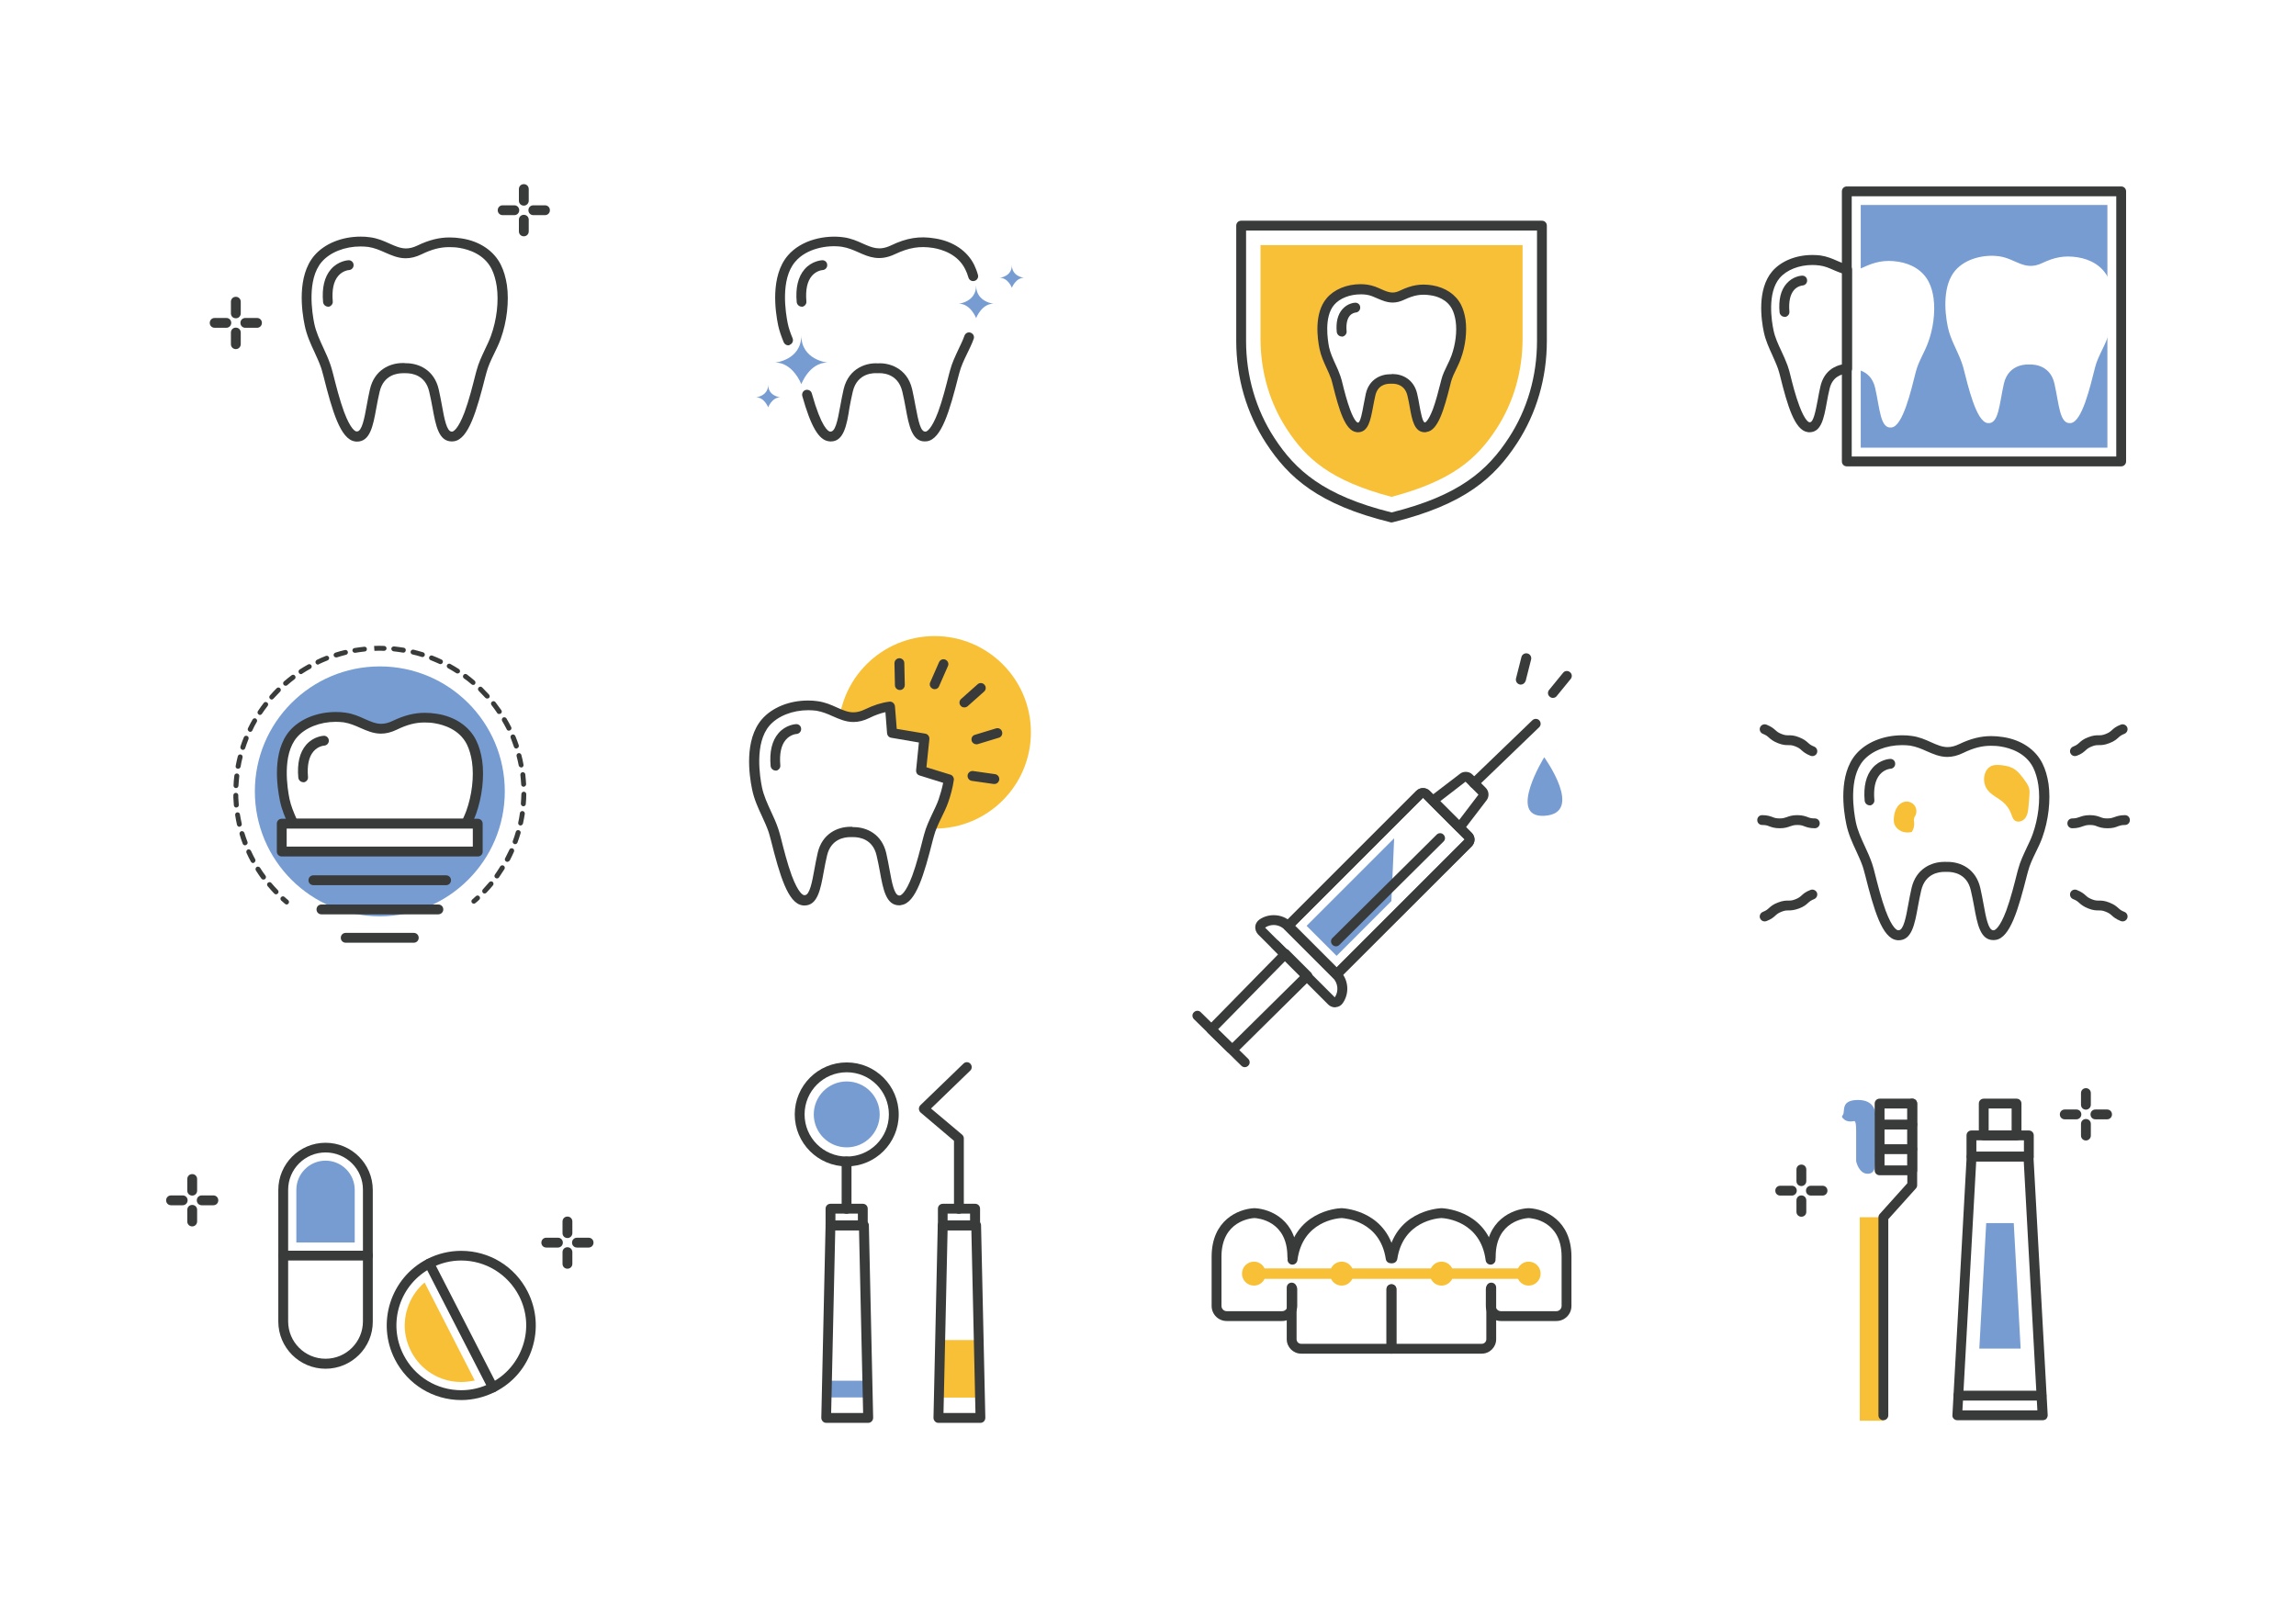 <?xml version="1.0" encoding="utf-8"?>
<!-- Generator: Adobe Illustrator 18.0.0, SVG Export Plug-In . SVG Version: 6.00 Build 0)  -->
<!DOCTYPE svg PUBLIC "-//W3C//DTD SVG 1.1//EN" "http://www.w3.org/Graphics/SVG/1.1/DTD/svg11.dtd">
<svg version="1.1" id="Layer_1" xmlns:x="http://ns.adobe.com/Extensibility/1.0/" xmlns:i="http://ns.adobe.com/AdobeIllustrator/10.0/" xmlns:graph="http://ns.adobe.com/Graphs/1.0/"
	 xmlns="http://www.w3.org/2000/svg" xmlns:xlink="http://www.w3.org/1999/xlink" xmlns:a="http://ns.adobe.com/AdobeSVGViewerExtensions/3.0/"
	 x="0px" y="0px" viewBox="0 0 1400 980" enable-background="new 0 0 1400 980" xml:space="preserve">
<g>
	<rect fill="#FFFFFF" width="1400" height="980"/>
	<g>
		<g>
			<path fill="#393A3A" d="M275.5,269.2C275.5,269.2,275.5,269.2,275.5,269.2c-8,0-9.8-9.6-11.8-20.7c-0.6-3.2-1.2-6.4-2-9.7
				c-2.3-10.1-10.6-11.2-14.1-11.2c-0.4,0-0.7,0-0.7,0c-0.2,0-0.4,0-0.6,0c0,0-0.3,0-0.7,0c-3.5,0-11.7,1.1-14.1,11.2
				c-0.8,3.3-1.4,6.6-2,9.8c-2,11.1-3.8,20.7-11.8,20.7c-0.4,0-0.8,0-1.2-0.1c-8.9-1.2-13.9-18.6-19.2-39.6l-0.6-2.2
				c-0.2-1-0.6-2-0.9-3.1c-1.1-3.2-2.6-6.4-4-9.5c-2.4-5.1-4.8-10.4-6-16.3c-1.8-8.6-4.9-30.1,5.9-42.7c6.2-7.2,16.7-11.5,28.2-11.5
				c2,0,3.9,0.1,5.8,0.4c4.6,0.6,8.4,2.3,11.7,3.8c3.6,1.6,6.7,3,10.2,3c2.2,0,4.5-0.6,7-1.8c7.1-3.4,13.2-4.9,19.6-4.9
				c2.3,0,4.7,0.2,7.3,0.6c11,1.7,19.7,7.6,23.9,16.1c1.8,3.6,3,7.8,3.7,12.4c1.4,10,0,22.3-3.8,32.8c-1.1,3.1-2.6,6.1-4,9
				c-1.9,3.9-3.7,7.7-4.7,11.6l-0.6,2.2c-5.3,20.9-10.3,38.4-19.2,39.6C276.3,269.1,275.9,269.2,275.5,269.2z M247.6,221.5
				c7.9,0,17.2,4.2,19.9,15.9c0.8,3.5,1.4,6.8,2,10c1.4,7.8,2.9,15.8,5.9,15.8c0.1,0,0.3,0,0.4,0c0.5-0.1,3.4-1,7.5-11.9
				c2.7-7.3,4.9-16.1,6.7-23.2l0.6-2.2c1.2-4.6,3.2-8.7,5.1-12.8c1.4-2.9,2.7-5.6,3.7-8.4c3.5-9.7,4.8-20.9,3.5-30
				c-0.6-4-1.6-7.5-3.1-10.6c-4.6-9.2-14.2-12-19.5-12.9c-2.2-0.4-4.3-0.5-6.3-0.5c-5.6,0-10.6,1.3-17,4.4c-3.3,1.6-6.5,2.4-9.6,2.4
				c0,0,0,0,0,0c-4.7,0-8.7-1.8-12.6-3.5c-3.1-1.4-6.4-2.8-10.1-3.4c-1.6-0.2-3.3-0.3-4.9-0.3c-9.6,0-18.6,3.6-23.6,9.4
				c-9.3,10.8-5.8,31.5-4.6,37.5c1.1,5.3,3.3,10,5.6,15c1.5,3.2,3,6.5,4.2,10c0.4,1.2,0.8,2.4,1.1,3.6l0.6,2.2
				c1.8,7.1,4,15.9,6.7,23.2c4.1,10.9,6.9,11.8,7.5,11.9c0.1,0,0.3,0,0.4,0c3,0,4.5-8,5.9-15.8c0.6-3.2,1.2-6.6,2-10
				c2.7-11.7,12.1-15.9,19.9-15.9c0.4,0,0.8,0,1,0C246.9,221.5,247.2,221.5,247.6,221.5z"/>
			<path fill="#393A3A" d="M200,187c-1.5,0-2.8-1.2-3-2.7c-0.8-8.7,0.8-15.5,4.8-20.1c4.5-5.2,10.5-5.5,10.7-5.5
				c1.6-0.1,3.1,1.2,3.1,2.9c0.1,1.6-1.2,3-2.8,3.1c-0.2,0-3.8,0.3-6.6,3.6c-2.8,3.3-3.9,8.5-3.3,15.5c0.2,1.6-1.1,3.1-2.7,3.3
				C200.2,187,200.1,187,200,187z"/>
			<g>
				<path fill="#393A3A" d="M332.3,131.2h-7.1c-1.7,0-3-1.3-3-3s1.3-3,3-3h7.1c1.7,0,3,1.3,3,3S334,131.2,332.3,131.2z"/>
				<path fill="#393A3A" d="M313.6,131.2h-7.1c-1.7,0-3-1.3-3-3s1.3-3,3-3h7.1c1.7,0,3,1.3,3,3S315.3,131.2,313.6,131.2z"/>
				<path fill="#393A3A" d="M319.4,144.1c-1.7,0-3-1.3-3-3V134c0-1.7,1.3-3,3-3s3,1.3,3,3v7.1C322.4,142.8,321.1,144.1,319.4,144.1z
					"/>
				<path fill="#393A3A" d="M319.4,125.4c-1.7,0-3-1.3-3-3v-7.1c0-1.7,1.3-3,3-3s3,1.3,3,3v7.1C322.4,124,321.1,125.4,319.4,125.4z"
					/>
			</g>
			<g>
				<path fill="#393A3A" d="M156.7,199.9h-7.1c-1.7,0-3-1.3-3-3s1.3-3,3-3h7.1c1.7,0,3,1.3,3,3S158.4,199.9,156.7,199.9z"/>
				<path fill="#393A3A" d="M138,199.9h-7.1c-1.7,0-3-1.3-3-3s1.3-3,3-3h7.1c1.7,0,3,1.3,3,3S139.6,199.9,138,199.9z"/>
				<path fill="#393A3A" d="M143.8,212.9c-1.7,0-3-1.3-3-3v-7.1c0-1.7,1.3-3,3-3s3,1.3,3,3v7.1C146.8,211.5,145.5,212.9,143.8,212.9
					z"/>
				<path fill="#393A3A" d="M143.8,194.1c-1.7,0-3-1.3-3-3V184c0-1.7,1.3-3,3-3s3,1.3,3,3v7.1C146.8,192.8,145.5,194.1,143.8,194.1z
					"/>
			</g>
		</g>
		<g>
			<path fill="#393A3A" d="M506.7,269.2c-0.4,0-0.9,0-1.4-0.1c-6.1-0.8-10.9-9.1-16.1-27.6c-0.4-1.6,0.5-3.3,2.1-3.7
				c1.6-0.4,3.3,0.5,3.7,2.1c5.9,21,10,23.1,11.1,23.3c3.1,0.4,4.5-5.7,6.3-15.8c0.6-3.2,1.2-6.6,2-10c3.2-13.6,14.9-16.3,20.9-15.8
				c6-0.5,17.8,2.3,20.9,15.8c0.8,3.5,1.4,6.8,2,10c1.9,10.1,3.2,16.2,6.3,15.8c0.5-0.1,3.4-1,7.5-11.9c2.7-7.3,4.9-16.1,6.7-23.2
				l0.6-2.2c1.2-4.6,3.2-8.7,5.1-12.8c1.4-2.9,2.7-5.6,3.7-8.4c0.6-1.6,2.3-2.4,3.8-1.8c1.6,0.6,2.4,2.3,1.8,3.8
				c-1.1,3.1-2.6,6.1-4,9c-1.9,3.9-3.7,7.7-4.7,11.6l-0.6,2.2c-5.3,20.9-10.3,38.4-19.2,39.6c-9,1.2-11-9.4-13-20.6
				c-0.6-3.2-1.2-6.4-2-9.7c-2.8-11.9-13.6-11.3-14.8-11.2c-0.2,0-0.4,0-0.6,0c-1.2-0.1-12-0.7-14.8,11.2c-0.8,3.3-1.4,6.6-2,9.7
				C516.4,259.1,514.5,269.2,506.7,269.2z"/>
			<path fill="#393A3A" d="M480.7,210.6c-1.2,0-2.3-0.7-2.8-1.8c-1.6-3.9-2.7-7.1-3.4-10.3c-1.8-8.6-4.9-30.1,5.9-42.7
				c8.4-9.8,23.1-12.6,33.9-11.1c4.6,0.6,8.4,2.3,11.7,3.8c5.9,2.6,10.2,4.5,17.2,1.2c9.6-4.6,17.4-5.9,26.9-4.3
				c11,1.7,19.7,7.6,23.9,16.1c0.9,1.9,1.7,3.9,2.3,6.1c0.5,1.6-0.5,3.3-2.1,3.7c-1.6,0.5-3.3-0.5-3.7-2.1c-0.5-1.8-1.2-3.5-2-5.1
				c-4.6-9.2-14.2-12-19.5-12.9c-8.3-1.3-14.8-0.2-23.3,3.8c-9.5,4.5-15.9,1.7-22.2-1.1c-3.1-1.4-6.4-2.8-10.1-3.4
				c-8.9-1.3-21.7,1-28.5,9.1c-9.3,10.8-5.8,31.5-4.6,37.5c0.6,2.8,1.5,5.7,3,9.2c0.6,1.5-0.1,3.3-1.6,3.9
				C481.4,210.5,481,210.6,480.7,210.6z"/>
			<path fill="#393A3A" d="M488.8,187c-1.5,0-2.8-1.2-3-2.7c-0.8-8.7,0.8-15.5,4.8-20.1c4.5-5.2,10.5-5.5,10.7-5.5
				c1.7-0.1,3.1,1.2,3.1,2.9c0.1,1.6-1.2,3-2.8,3.1c-0.2,0-3.8,0.3-6.6,3.6c-2.8,3.3-3.9,8.5-3.3,15.5c0.2,1.6-1.1,3.1-2.7,3.3
				C489,187,488.9,187,488.8,187z"/>
			<g>
				<g>
					<path fill="#769CD1" d="M488.6,204.5c0,15.1-15.9,16.6-15.9,16.6c10.9,0,15.9,13.2,15.9,13.2s4.9-13.2,15.9-13.2
						C504.5,221.1,488.6,219.5,488.6,204.5z"/>
				</g>
			</g>
			<g>
				<g>
					<path fill="#769CD1" d="M468.4,234.6c0,7-7.4,7.7-7.4,7.7c5.1,0,7.4,6.1,7.4,6.1s2.3-6.1,7.4-6.1
						C475.7,242.3,468.4,241.6,468.4,234.6z"/>
				</g>
			</g>
			<g>
				<g>
					<path fill="#769CD1" d="M617,161.7c0,7-7.4,7.7-7.4,7.7c5.1,0,7.4,6.1,7.4,6.1s2.3-6.1,7.4-6.1
						C624.4,169.4,617,168.7,617,161.7z"/>
				</g>
			</g>
			<g>
				<g>
					<path fill="#769CD1" d="M595.2,174.1c0,10.1-10.6,11.1-10.6,11.1c7.3,0,10.6,8.8,10.6,8.8s3.3-8.8,10.6-8.8
						C605.9,185.2,595.2,184.2,595.2,174.1z"/>
				</g>
			</g>
		</g>
		<g>
			<circle fill="#769CD1" cx="231.6" cy="482.6" r="76.2"/>
			<g>
				<g>
					<path fill="#FFFFFF" d="M178.9,502.3h105.4c1.1-2.2,2.1-4.4,2.9-6.7c3.3-9,5.2-20.9,3.7-31.4c-0.6-4.1-1.7-8-3.4-11.5
						c-4.2-8.4-12.6-13-21.7-14.5c-9.5-1.5-16.7,0.1-25.1,4.1c-12.7,6.1-18.9-3.1-30.6-4.7c-10.7-1.5-24,1.6-31.2,10.1
						c-8.6,10.1-7.8,27.9-5.2,40.1C174.7,493,176.7,497.6,178.9,502.3z"/>
					<path fill="#393A3A" d="M284.3,505.3H178.9c-1.2,0-2.2-0.7-2.7-1.7c-2.3-4.9-4.4-9.8-5.5-15.2c-1.8-8.6-4.9-30.1,5.9-42.7
						c6.2-7.2,16.7-11.5,28.2-11.5c2,0,3.9,0.1,5.8,0.4c4.6,0.6,8.4,2.3,11.7,3.8c3.6,1.6,6.7,3,10.2,3c2.2,0,4.5-0.6,7-1.8
						c7.1-3.4,13.2-4.9,19.6-4.9c2.3,0,4.7,0.2,7.3,0.6c11,1.7,19.7,7.6,23.9,16.1c1.8,3.6,3,7.8,3.7,12.4c1.4,10,0,22.3-3.8,32.8
						c-0.9,2.5-2,4.9-3,7C286.5,504.7,285.4,505.3,284.3,505.3z M180.8,499.3h101.5c0.7-1.5,1.4-3.1,2-4.7c3.5-9.7,4.8-20.9,3.5-30
						c-0.6-4-1.6-7.5-3.1-10.6c-4.6-9.2-14.2-12-19.5-12.9c-2.2-0.4-4.3-0.5-6.3-0.5c-5.6,0-10.6,1.3-17,4.4
						c-3.3,1.6-6.5,2.4-9.6,2.4c-4.7,0-8.7-1.8-12.6-3.5c-3.1-1.4-6.4-2.8-10.1-3.4c-1.6-0.2-3.3-0.3-4.9-0.3
						c-9.6,0-18.6,3.6-23.6,9.4c-9.3,10.8-5.8,31.5-4.6,37.5C177.4,491.4,179,495.2,180.8,499.3z"/>
				</g>
				<path fill="#393A3A" d="M184.9,477c-1.5,0-2.8-1.2-3-2.7c-0.8-8.7,0.8-15.5,4.8-20.1c4.5-5.2,10.5-5.5,10.7-5.5
					c1.6-0.1,3.1,1.2,3.1,2.9c0.1,1.6-1.2,3-2.8,3.1c-0.2,0-3.8,0.3-6.6,3.6c-2.8,3.3-3.9,8.5-3.3,15.5c0.2,1.7-1.1,3.1-2.7,3.3
					C185.1,477,185,477,184.9,477z"/>
				<g>
					<rect x="171.8" y="502.3" fill="#FFFFFF" width="119.5" height="17"/>
					<path fill="#393A3A" d="M291.4,522.3H171.8c-1.7,0-3-1.3-3-3v-17c0-1.7,1.3-3,3-3h119.5c1.7,0,3,1.3,3,3v17
						C294.4,521,293,522.3,291.4,522.3z M174.8,516.3h113.5v-11H174.8V516.3z"/>
				</g>
				<path fill="#393A3A" d="M272,539.8h-80.9c-1.7,0-3-1.3-3-3s1.3-3,3-3H272c1.7,0,3,1.3,3,3S273.7,539.8,272,539.8z"/>
				<path fill="#393A3A" d="M267.2,557.6H196c-1.7,0-3-1.3-3-3s1.3-3,3-3h71.3c1.7,0,3,1.3,3,3S268.9,557.6,267.2,557.6z"/>
				<path fill="#393A3A" d="M252.3,574.9h-41.5c-1.7,0-3-1.3-3-3s1.3-3,3-3h41.5c1.7,0,3,1.3,3,3S254,574.9,252.3,574.9z"/>
			</g>
			<g>
				<path fill="#393A3A" d="M174.8,551.6c-0.3,0-0.7-0.1-1-0.4c-0.8-0.7-1.5-1.3-2.3-2c-0.6-0.6-0.7-1.5-0.1-2.1
					c0.6-0.6,1.5-0.7,2.1-0.1c0.7,0.7,1.5,1.3,2.2,1.9c0.6,0.5,0.7,1.5,0.2,2.1C175.6,551.4,175.2,551.6,174.8,551.6z"/>
				<path fill="#393A3A" d="M168.3,545.4c-0.4,0-0.8-0.2-1.1-0.5c-1.4-1.4-2.7-3-4-4.5c-0.5-0.6-0.5-1.6,0.2-2.1
					c0.6-0.5,1.6-0.5,2.1,0.2c1.2,1.5,2.6,2.9,3.9,4.3c0.6,0.6,0.6,1.5,0,2.1C169,545.3,168.6,545.4,168.3,545.4z M295.5,544.9
					c-0.4,0-0.7-0.1-1-0.4c-0.6-0.6-0.6-1.5-0.1-2.1c1.3-1.4,2.6-2.9,3.9-4.4c0.5-0.6,1.5-0.7,2.1-0.2c0.6,0.5,0.7,1.5,0.2,2.1
					c-1.3,1.5-2.6,3.1-4,4.5C296.3,544.7,295.9,544.9,295.5,544.9z M160.6,536.4c-0.5,0-0.9-0.2-1.2-0.6c-1.2-1.6-2.3-3.3-3.4-5
					c-0.4-0.7-0.2-1.6,0.5-2.1c0.7-0.4,1.6-0.2,2.1,0.5c1,1.6,2.1,3.3,3.3,4.8c0.5,0.7,0.3,1.6-0.3,2.1
					C161.3,536.3,160.9,536.4,160.6,536.4z M303,535.7c-0.3,0-0.6-0.1-0.9-0.3c-0.7-0.5-0.8-1.4-0.3-2.1c1.1-1.6,2.2-3.2,3.2-4.9
					c0.4-0.7,1.4-0.9,2.1-0.5s0.9,1.4,0.5,2.1c-1.1,1.7-2.2,3.4-3.3,5C304,535.5,303.5,535.7,303,535.7z M154.3,526.3
					c-0.5,0-1-0.3-1.3-0.8c-1-1.8-1.9-3.6-2.7-5.4c-0.3-0.8,0-1.6,0.7-2s1.6,0,2,0.7c0.8,1.8,1.7,3.5,2.6,5.2c0.4,0.7,0.1,1.6-0.6,2
					C154.8,526.3,154.5,526.3,154.3,526.3z M309.3,525.6c-0.2,0-0.5-0.1-0.7-0.2c-0.7-0.4-1-1.3-0.6-2c0.9-1.7,1.8-3.5,2.6-5.2
					c0.3-0.8,1.2-1.1,2-0.8c0.8,0.3,1.1,1.2,0.8,2c-0.8,1.8-1.7,3.7-2.6,5.4C310.3,525.3,309.8,525.6,309.3,525.6z M149.4,515.5
					c-0.6,0-1.2-0.4-1.4-1c-0.7-1.9-1.4-3.8-1.9-5.7c-0.2-0.8,0.2-1.6,1-1.9c0.8-0.2,1.6,0.2,1.9,1c0.6,1.9,1.2,3.7,1.9,5.5
					c0.3,0.8-0.1,1.6-0.9,1.9C149.7,515.5,149.6,515.5,149.4,515.5z M314.1,514.8c-0.2,0-0.3,0-0.5-0.1c-0.8-0.3-1.2-1.1-0.9-1.9
					c0.7-1.8,1.3-3.7,1.8-5.5c0.2-0.8,1.1-1.3,1.9-1c0.8,0.2,1.3,1.1,1,1.9c-0.6,1.9-1.2,3.9-1.9,5.7
					C315.3,514.4,314.7,514.8,314.1,514.8z M146,504.2c-0.7,0-1.3-0.5-1.5-1.2c-0.4-1.9-0.8-3.9-1.1-5.9c-0.1-0.8,0.4-1.6,1.2-1.7
					c0.8-0.1,1.6,0.4,1.7,1.2c0.3,1.9,0.7,3.8,1.1,5.7c0.2,0.8-0.3,1.6-1.1,1.8C146.2,504.2,146.1,504.2,146,504.2z M317.4,503.4
					c-0.1,0-0.2,0-0.3,0c-0.8-0.2-1.3-1-1.1-1.8c0.4-1.9,0.8-3.8,1-5.7c0.1-0.8,0.9-1.4,1.7-1.3c0.8,0.1,1.4,0.9,1.3,1.7
					c-0.3,2-0.7,4-1.1,5.9C318.7,502.9,318.1,503.4,317.4,503.4z M144.1,492.5c-0.8,0-1.4-0.6-1.5-1.4c-0.1-1.5-0.2-3-0.3-4.6
					c0-0.5,0-1,0-1.5c0-0.8,0.6-1.5,1.5-1.5c0.8,0,1.5,0.6,1.5,1.5c0,0.5,0,0.9,0,1.4c0.1,1.5,0.2,3,0.3,4.4
					c0.1,0.8-0.5,1.6-1.4,1.6C144.2,492.5,144.2,492.5,144.1,492.5z M319.1,491.7c0,0-0.1,0-0.1,0c-0.8-0.1-1.4-0.8-1.4-1.6
					c0.2-1.9,0.2-3.9,0.3-5.8c0-0.8,0.7-1.5,1.5-1.5c0,0,0,0,0,0c0.8,0,1.5,0.7,1.5,1.5c0,2-0.1,4-0.3,6
					C320.6,491.1,319.9,491.7,319.1,491.7z M143.9,480.6C143.9,480.6,143.8,480.6,143.9,480.6c-0.9,0-1.5-0.7-1.5-1.6
					c0.1-2,0.2-4,0.5-6c0.1-0.8,0.8-1.4,1.7-1.3c0.8,0.1,1.4,0.8,1.3,1.7c-0.2,1.9-0.4,3.9-0.5,5.8
					C145.3,480,144.7,480.6,143.9,480.6z M319.3,479.8c-0.8,0-1.5-0.6-1.5-1.4c-0.1-1.9-0.3-3.9-0.5-5.8c-0.1-0.8,0.5-1.6,1.3-1.7
					c0.8-0.1,1.6,0.5,1.7,1.3c0.2,2,0.4,4,0.5,6C320.8,479,320.2,479.7,319.3,479.8C319.3,479.8,319.3,479.8,319.3,479.8z
					 M145.2,468.8c-0.1,0-0.2,0-0.3,0c-0.8-0.1-1.4-0.9-1.2-1.7c0.4-2,0.8-4,1.3-5.9c0.2-0.8,1-1.3,1.8-1.1c0.8,0.2,1.3,1,1.1,1.8
					c-0.5,1.9-0.9,3.8-1.2,5.7C146.5,468.3,145.9,468.8,145.2,468.8z M317.8,468c-0.7,0-1.3-0.5-1.5-1.2c-0.4-1.9-0.8-3.8-1.3-5.7
					c-0.2-0.8,0.3-1.6,1.1-1.8c0.8-0.2,1.6,0.3,1.8,1.1c0.5,1.9,1,3.9,1.3,5.9c0.2,0.8-0.4,1.6-1.2,1.8C318,468,317.9,468,317.8,468
					z M148.1,457.3c-0.2,0-0.3,0-0.5-0.1c-0.8-0.3-1.2-1.1-1-1.9c0.6-1.9,1.3-3.8,2.1-5.7c0.3-0.8,1.2-1.1,2-0.8
					c0.8,0.3,1.1,1.2,0.8,2c-0.7,1.8-1.4,3.6-2,5.5C149.3,456.9,148.7,457.3,148.1,457.3z M314.8,456.5c-0.6,0-1.2-0.4-1.4-1
					c-0.6-1.8-1.3-3.7-2-5.5c-0.3-0.8,0-1.6,0.8-2c0.8-0.3,1.6,0,2,0.8c0.8,1.9,1.5,3.8,2.1,5.6c0.3,0.8-0.2,1.6-0.9,1.9
					C315.2,456.5,315,456.5,314.8,456.5z M152.6,446.3c-0.2,0-0.4,0-0.7-0.2c-0.7-0.4-1.1-1.3-0.7-2c0.9-1.8,1.8-3.6,2.8-5.3
					c0.4-0.7,1.3-1,2-0.6c0.7,0.4,1,1.3,0.6,2c-1,1.7-1.9,3.4-2.7,5.2C153.7,446,153.1,446.3,152.6,446.3z M310.3,445.6
					c-0.6,0-1.1-0.3-1.3-0.8c-0.9-1.7-1.8-3.5-2.8-5.1c-0.4-0.7-0.2-1.6,0.5-2.1c0.7-0.4,1.6-0.2,2.1,0.5c1,1.7,2,3.5,2.9,5.3
					c0.4,0.7,0.1,1.6-0.7,2C310.7,445.5,310.5,445.6,310.3,445.6z M158.5,436c-0.3,0-0.6-0.1-0.8-0.3c-0.7-0.5-0.9-1.4-0.4-2.1
					c1.1-1.7,2.3-3.3,3.5-4.9c0.5-0.7,1.4-0.8,2.1-0.3c0.7,0.5,0.8,1.4,0.3,2.1c-1.2,1.5-2.3,3.1-3.4,4.7
					C159.4,435.8,158.9,436,158.5,436z M304.3,435.4c-0.5,0-1-0.2-1.2-0.7c-1.1-1.6-2.2-3.2-3.4-4.7c-0.5-0.7-0.4-1.6,0.3-2.1
					c0.7-0.5,1.6-0.4,2.1,0.3c1.2,1.6,2.4,3.2,3.6,4.9c0.5,0.7,0.3,1.6-0.4,2.1C304.9,435.3,304.6,435.4,304.3,435.4z M165.7,426.6
					c-0.4,0-0.7-0.1-1-0.4c-0.6-0.5-0.7-1.5-0.1-2.1c1.3-1.5,2.7-3,4.1-4.4c0.6-0.6,1.5-0.6,2.1,0c0.6,0.6,0.6,1.5,0,2.1
					c-1.4,1.4-2.7,2.8-4,4.2C166.5,426.4,166.1,426.6,165.7,426.6z M297,426c-0.4,0-0.8-0.2-1.1-0.5c-1.3-1.4-2.7-2.9-4-4.2
					c-0.6-0.6-0.6-1.5,0-2.1c0.6-0.6,1.5-0.6,2.1,0c1.4,1.4,2.8,2.9,4.2,4.4c0.6,0.6,0.5,1.6-0.1,2.1C297.7,425.9,297.4,426,297,426
					z M174.1,418.2c-0.4,0-0.8-0.2-1.1-0.5c-0.5-0.6-0.5-1.6,0.1-2.1c1.5-1.3,3.1-2.6,4.7-3.8c0.7-0.5,1.6-0.4,2.1,0.3
					c0.5,0.7,0.4,1.6-0.3,2.1c-1.5,1.2-3.1,2.4-4.5,3.7C174.8,418.1,174.5,418.2,174.1,418.2z M288.5,417.7c-0.3,0-0.7-0.1-1-0.4
					c-1.5-1.3-3-2.5-4.6-3.6c-0.7-0.5-0.8-1.4-0.3-2.1c0.5-0.7,1.4-0.8,2.1-0.3c1.6,1.2,3.2,2.5,4.7,3.8c0.6,0.5,0.7,1.5,0.2,2.1
					C289.4,417.6,288.9,417.7,288.5,417.7z M183.6,411.1c-0.5,0-1-0.2-1.3-0.7c-0.5-0.7-0.3-1.6,0.4-2.1c1.7-1.1,3.4-2.1,5.2-3.1
					c0.7-0.4,1.6-0.1,2,0.6c0.4,0.7,0.1,1.6-0.6,2c-1.7,0.9-3.4,2-5,3C184.1,411,183.8,411.1,183.6,411.1z M279,410.7
					c-0.3,0-0.6-0.1-0.8-0.2c-1.6-1-3.3-2.1-5-3c-0.7-0.4-1-1.3-0.6-2c0.4-0.7,1.3-1,2-0.6c1.8,1,3.5,2,5.2,3.1
					c0.7,0.4,0.9,1.4,0.5,2.1C280,410.4,279.5,410.7,279,410.7z M193.9,405.3c-0.6,0-1.1-0.3-1.4-0.9c-0.4-0.7,0-1.6,0.7-2
					c1.8-0.9,3.7-1.7,5.5-2.4c0.8-0.3,1.6,0.1,1.9,0.8c0.3,0.8-0.1,1.6-0.8,1.9c-1.8,0.7-3.6,1.5-5.3,2.3
					C194.3,405.2,194.1,405.3,193.9,405.3z M268.6,405c-0.2,0-0.4,0-0.6-0.1c-1.8-0.8-3.6-1.6-5.4-2.3c-0.8-0.3-1.2-1.2-0.9-1.9
					c0.3-0.8,1.2-1.2,1.9-0.9c1.9,0.7,3.7,1.5,5.6,2.4c0.8,0.3,1.1,1.2,0.7,2C269.7,404.6,269.2,405,268.6,405z M204.9,400.9
					c-0.6,0-1.2-0.4-1.4-1c-0.3-0.8,0.2-1.6,1-1.9c1.9-0.6,3.9-1.2,5.8-1.6c0.8-0.2,1.6,0.3,1.8,1.1c0.2,0.8-0.3,1.6-1.1,1.8
					c-1.9,0.5-3.8,1-5.6,1.6C205.2,400.9,205.1,400.9,204.9,400.9z M257.5,400.7c-0.1,0-0.3,0-0.4-0.1c-1.9-0.6-3.7-1.1-5.6-1.5
					c-0.8-0.2-1.3-1-1.1-1.8c0.2-0.8,1-1.3,1.8-1.1c1.9,0.5,3.9,1,5.8,1.6c0.8,0.2,1.2,1.1,1,1.9
					C258.7,400.3,258.2,400.7,257.5,400.7z M216.4,398.1c-0.7,0-1.3-0.5-1.5-1.2c-0.1-0.8,0.4-1.6,1.2-1.7c2-0.3,4-0.6,6-0.8
					c0.8-0.1,1.6,0.5,1.6,1.3c0.1,0.8-0.5,1.6-1.3,1.6c-1.9,0.2-3.9,0.5-5.8,0.8C216.6,398.1,216.5,398.1,216.4,398.1z M246,398
					c-0.1,0-0.2,0-0.2,0c-1.9-0.3-3.9-0.6-5.8-0.8c-0.8-0.1-1.4-0.8-1.4-1.6s0.8-1.4,1.6-1.4c2,0.2,4,0.5,6,0.8
					c0.8,0.1,1.4,0.9,1.2,1.7C247.3,397.5,246.7,398,246,398z M228.3,396.9l-0.2-3c0,0,0.1,0,0.1,0v0v0c2.1-0.1,4-0.1,6,0
					c0.8,0,1.5,0.7,1.5,1.5s-0.7,1.5-1.5,1.5C232.2,396.8,230.3,396.8,228.3,396.9z"/>
				<path fill="#393A3A" d="M288.9,551.1c-0.4,0-0.8-0.2-1.1-0.5c-0.5-0.6-0.5-1.6,0.2-2.1c0.7-0.6,1.5-1.3,2.2-2
					c0.6-0.6,1.6-0.5,2.1,0.1c0.6,0.6,0.5,1.6-0.1,2.1c-0.7,0.7-1.5,1.4-2.3,2C289.6,551,289.3,551.1,288.9,551.1z"/>
			</g>
		</g>
		<g>
			<g>
				<path fill="#393A3A" d="M130.1,735H123c-1.7,0-3-1.3-3-3s1.3-3,3-3h7.1c1.7,0,3,1.3,3,3S131.8,735,130.1,735z"/>
				<path fill="#393A3A" d="M111.4,735h-7.1c-1.7,0-3-1.3-3-3s1.3-3,3-3h7.1c1.7,0,3,1.3,3,3S113,735,111.4,735z"/>
				<path fill="#393A3A" d="M117.2,747.9c-1.7,0-3-1.3-3-3v-7.1c0-1.7,1.3-3,3-3s3,1.3,3,3v7.1C120.2,746.5,118.9,747.9,117.2,747.9
					z"/>
				<path fill="#393A3A" d="M117.2,729.1c-1.7,0-3-1.3-3-3V719c0-1.7,1.3-3,3-3s3,1.3,3,3v7.1C120.2,727.8,118.9,729.1,117.2,729.1z
					"/>
			</g>
			<g>
				<path fill="#393A3A" d="M358.9,760.8h-7.1c-1.7,0-3-1.3-3-3s1.3-3,3-3h7.1c1.7,0,3,1.3,3,3S360.6,760.8,358.9,760.8z"/>
				<path fill="#393A3A" d="M340.2,760.8h-7.1c-1.7,0-3-1.3-3-3s1.3-3,3-3h7.1c1.7,0,3,1.3,3,3S341.8,760.8,340.2,760.8z"/>
				<path fill="#393A3A" d="M346,773.7c-1.7,0-3-1.3-3-3v-7.1c0-1.7,1.3-3,3-3s3,1.3,3,3v7.1C349,772.4,347.7,773.7,346,773.7z"/>
				<path fill="#393A3A" d="M346,755c-1.7,0-3-1.3-3-3v-7.1c0-1.7,1.3-3,3-3s3,1.3,3,3v7.1C349,753.6,347.7,755,346,755z"/>
			</g>
			<g>
				<g>
					<path fill="#FFFFFF" d="M198.5,699.8L198.5,699.8c-14.3,0-25.8,11.6-25.8,25.8v80.2c0,14.3,11.6,25.8,25.8,25.8h0
						c14.3,0,25.8-11.6,25.8-25.8v-80.2C224.4,711.3,212.8,699.8,198.5,699.8z"/>
					<path fill="#393A3A" d="M198.5,834.7c-15.9,0-28.8-12.9-28.8-28.8v-80.2c0-15.9,12.9-28.8,28.8-28.8s28.8,12.9,28.8,28.8v80.2
						C227.4,821.8,214.4,834.7,198.5,834.7z M198.5,702.8c-12.6,0-22.8,10.2-22.8,22.8v80.2c0,12.6,10.2,22.8,22.8,22.8
						s22.8-10.2,22.8-22.8v-80.2C221.4,713,211.1,702.8,198.5,702.8z"/>
				</g>
				<g>
					<path fill="#FFFFFF" d="M172.7,765.7h51.7H172.7z"/>
					<path fill="#393A3A" d="M224.4,768.7h-51.7c-1.7,0-3-1.3-3-3s1.3-3,3-3h51.7c1.7,0,3,1.3,3,3S226,768.7,224.4,768.7z"/>
				</g>
				<g>
					<path fill="#769CD1" d="M180.7,757.7v-32.1c0-9.8,8-17.8,17.8-17.8s17.8,8,17.8,17.8v32.1H180.7z"/>
				</g>
			</g>
			<g>
				<g>
					<circle fill="#FFFFFF" cx="281.2" cy="808.2" r="42.5"/>
					<path fill="#393A3A" d="M281.3,853.8c-17.2,0-32.7-9.5-40.5-24.8c-11.4-22.3-2.6-49.8,19.7-61.2c6.4-3.3,13.6-5,20.7-5
						c17.2,0,32.7,9.5,40.5,24.8c5.5,10.8,6.5,23.1,2.8,34.7c-3.7,11.6-11.7,21-22.6,26.5C295.6,852,288.4,853.8,281.3,853.8z
						 M281.2,768.7c-6.3,0-12.3,1.5-18,4.4c-19.4,9.9-27.1,33.8-17.1,53.2c6.8,13.3,20.3,21.5,35.2,21.5c6.3,0,12.3-1.5,18-4.4
						c9.4-4.8,16.3-13,19.6-23s2.4-20.7-2.4-30.1C309.6,777,296.1,768.7,281.2,768.7z"/>
				</g>
				<g>
					<path fill="#FFFFFF" d="M261.8,770.4l38.8,75.6L261.8,770.4z"/>
					<path fill="#393A3A" d="M300.6,849.1c-1.1,0-2.1-0.6-2.7-1.6l-38.8-75.6c-0.8-1.5-0.2-3.3,1.3-4c1.5-0.8,3.3-0.2,4,1.3
						l38.8,75.6c0.8,1.5,0.2,3.3-1.3,4C301.5,849,301.1,849.1,300.6,849.1z"/>
				</g>
				<g>
					<g>
						<path fill="#F8C037" d="M281.3,842.8c-13,0-24.8-7.2-30.7-18.8c-4.2-8.2-5-17.5-2.1-26.3c2-6.2,5.6-11.5,10.4-15.6l30.6,59.8
							C286.8,842.4,284,842.8,281.3,842.8C281.3,842.8,281.3,842.8,281.3,842.8z"/>
					</g>
				</g>
			</g>
		</g>
		<g>
			<circle fill="#F8C037" cx="569.9" cy="446.6" r="58.7"/>
			<g>
				<g>
					<path fill="#FFFFFF" d="M561.6,470l2-19.7l-19.7-3.3l-1.3-16.1c-4.7,0.6-9.1,2.1-13.9,4.4c-12.7,6.1-18.9-3.1-30.6-4.7
						c-10.7-1.5-24,1.6-31.2,10.1c-8.6,10.1-7.8,27.9-5.2,40.1c1.9,9.1,6.9,16.7,10,25.4c0.4,1.1,0.7,2.2,1,3.3
						c3.5,13.7,9.3,38.5,17.3,39.6c8,1.1,8.2-13.2,11.7-28.1c3.5-14.9,18-13.5,18-13.5s14.5-1.4,18,13.5
						c3.5,14.9,3.7,29.2,11.7,28.1c8-1.1,13.8-25.9,17.3-39.6c1.9-7.4,6.2-13.8,8.8-20.9c1.4-4,2.6-8.5,3.4-13.3L561.6,470z"/>
					<path fill="#393A3A" d="M548.3,552.1C548.3,552.1,548.3,552.1,548.3,552.1c-8,0-9.8-9.6-11.8-20.7c-0.6-3.2-1.2-6.4-2-9.7
						c-2.3-10.1-10.6-11.2-14.1-11.2c-0.4,0-0.7,0-0.7,0c-0.2,0-0.4,0-0.6,0c0,0-0.3,0-0.7,0c-3.5,0-11.7,1.1-14.1,11.2
						c-0.8,3.3-1.4,6.6-2,9.8c-2,11.1-3.8,20.7-11.8,20.7c-0.4,0-0.8,0-1.2-0.1c-8.9-1.2-13.9-18.6-19.2-39.6l-0.6-2.2
						c-0.2-1-0.6-2-0.9-3.1c-1.1-3.2-2.6-6.4-4-9.5c-2.4-5.1-4.8-10.4-6-16.3c-1.8-8.6-4.9-30.1,5.9-42.7
						c6.2-7.2,16.7-11.5,28.2-11.5c2,0,3.9,0.1,5.8,0.4c4.6,0.6,8.4,2.3,11.7,3.8c3.6,1.6,6.7,3,10.2,3c2.2,0,4.5-0.6,7-1.8
						c5.4-2.6,10.1-4.1,14.9-4.7c0.8-0.1,1.6,0.1,2.3,0.7c0.6,0.5,1,1.3,1.1,2.1l1.1,13.8l17.4,2.9c1.6,0.3,2.6,1.7,2.5,3.3
						l-1.8,17.2l14.6,4.5c1.4,0.4,2.3,1.9,2.1,3.3c-0.7,4.8-2,9.6-3.5,13.8c-1.1,3.1-2.6,6.1-4,9c-1.9,3.9-3.7,7.7-4.7,11.6
						l-0.6,2.2c-5.3,20.9-10.3,38.4-19.2,39.6C549.1,552.1,548.7,552.1,548.3,552.1z M520.5,504.4c7.9,0,17.2,4.2,19.9,15.9
						c0.8,3.5,1.4,6.8,2,10c1.4,7.8,2.9,15.8,5.9,15.8c0,0,0,0,0,0c0.1,0,0.3,0,0.4,0c0.5-0.1,3.4-1,7.5-11.9
						c2.7-7.3,4.9-16.1,6.7-23.2l0.6-2.2c1.2-4.6,3.2-8.7,5.1-12.8c1.4-2.9,2.7-5.6,3.7-8.4c1.1-3.2,2.1-6.7,2.8-10.2l-14.4-4.5
						c-1.4-0.4-2.2-1.7-2.1-3.2l1.7-16.9l-16.9-2.9c-1.4-0.2-2.4-1.4-2.5-2.7l-1-12.9c-3.1,0.7-6.3,1.8-9.9,3.6
						c-3.3,1.6-6.5,2.4-9.6,2.4c-4.7,0-8.7-1.8-12.6-3.5c-3.1-1.4-6.4-2.8-10.1-3.4c-1.6-0.2-3.3-0.3-4.9-0.3
						c-9.6,0-18.6,3.6-23.6,9.4c-9.3,10.8-5.8,31.5-4.6,37.5c1.1,5.3,3.3,10,5.6,15c1.5,3.2,3,6.5,4.2,10c0.4,1.3,0.8,2.4,1.1,3.6
						l0.6,2.2c1.8,7.1,4,15.9,6.7,23.2c4.1,10.9,6.9,11.8,7.5,11.9c0.1,0,0.3,0,0.4,0c3,0,4.5-8,5.9-15.8c0.6-3.2,1.2-6.6,2-10
						c2.7-11.7,12.1-15.9,19.9-15.9c0.4,0,0.8,0,1,0C519.7,504.4,520.1,504.4,520.5,504.4z"/>
				</g>
			</g>
			<path fill="#393A3A" d="M472.9,469.9c-1.5,0-2.8-1.2-3-2.7c-0.8-8.7,0.8-15.5,4.8-20.1c4.5-5.2,10.5-5.5,10.7-5.5
				c1.7-0.1,3.1,1.2,3.1,2.9c0.1,1.6-1.2,3-2.8,3.1c-0.2,0-3.8,0.3-6.6,3.6c-2.8,3.3-3.9,8.5-3.3,15.5c0.2,1.6-1.1,3.1-2.7,3.3
				C473.1,469.9,473,469.9,472.9,469.9z"/>
			<g>
				<path fill="#393A3A" d="M588,431.4c-0.8,0-1.7-0.3-2.2-1c-1.1-1.2-1-3.1,0.3-4.2l10-8.9c1.2-1.1,3.1-1,4.2,0.3
					c1.1,1.2,1,3.1-0.3,4.2l-10,8.9C589.4,431.2,588.7,431.4,588,431.4z"/>
				<path fill="#393A3A" d="M569.9,420.3c-0.4,0-0.8-0.1-1.2-0.3c-1.5-0.7-2.2-2.4-1.5-3.9l5.4-12.3c0.7-1.5,2.4-2.2,3.9-1.5
					c1.5,0.7,2.2,2.4,1.5,3.9l-5.4,12.3C572.2,419.6,571.1,420.3,569.9,420.3z"/>
				<path fill="#393A3A" d="M548.7,420.8c-1.6,0-3-1.3-3-2.9l-0.3-13.4c0-1.7,1.3-3,2.9-3.1c0,0,0,0,0.1,0c1.6,0,3,1.3,3,2.9
					l0.3,13.4C551.7,419.4,550.4,420.8,548.7,420.8C548.7,420.8,548.7,420.8,548.7,420.8z"/>
				<path fill="#393A3A" d="M595.4,453.9c-1.3,0-2.5-0.8-2.9-2.1c-0.5-1.6,0.4-3.3,2-3.7l12.8-3.9c1.6-0.5,3.3,0.4,3.7,2
					c0.5,1.6-0.4,3.3-2,3.7l-12.8,3.9C596,453.9,595.7,453.9,595.4,453.9z"/>
				<path fill="#393A3A" d="M606.3,478.1c-0.1,0-0.3,0-0.4,0l-13.3-1.9c-1.6-0.2-2.8-1.7-2.6-3.4c0.2-1.6,1.7-2.8,3.4-2.6l13.3,1.9
					c1.6,0.2,2.8,1.7,2.6,3.4C609,477.1,607.8,478.1,606.3,478.1z"/>
			</g>
		</g>
		<g>
			<path fill="#393A3A" d="M848.5,318.6c-0.2,0-0.5,0-0.7-0.1c-43.9-10.8-62-27.1-75.8-48.2c-11.9-18.3-18.2-39.8-18.2-62.4v-70.3
				c0-1.7,1.3-3,3-3h183.4c1.7,0,3,1.3,3,3v70.3c0,22.6-6.3,44.2-18.2,62.4c-13.8,21.1-31.9,37.4-75.8,48.2
				C849,318.5,848.7,318.6,848.5,318.6z M759.8,140.6v67.3c0,21.4,6,41.9,17.2,59.1c12.9,19.8,30,35.2,71.5,45.5
				c41.4-10.3,58.6-25.7,71.5-45.5c11.3-17.3,17.2-37.7,17.2-59.1v-67.3H759.8z"/>
			<path fill="#F8C037" d="M848.5,303c-37.1-9.8-52.1-23.2-63.9-41.4c-10.5-16.1-16-35.1-16-55.1v-57h159.8v57c0,20-5.5,39-16,55.1
				C900.5,279.8,885.5,293.2,848.5,303z"/>
			<g>
				<g>
					<path fill="#FFFFFF" d="M890.5,195.5c-0.4-2.9-1.2-5.7-2.4-8.1c-3-6-9-9.2-15.3-10.3c-6.7-1.1-11.8,0-17.8,2.9
						c-9,4.3-13.4-2.2-21.7-3.4c-7.6-1.1-17,1.1-22.1,7.1c-6.1,7.2-5.5,19.8-3.7,28.4c1.4,6.5,4.9,11.9,7.1,18
						c0.3,0.8,0.5,1.6,0.7,2.4c2.4,9.7,6.6,27.3,12.2,28c5.7,0.8,5.8-9.3,8.3-19.9c2.4-10.6,12.7-9.6,12.7-9.6s10.3-1,12.7,9.6
						c2.4,10.6,2.6,20.7,8.3,19.9s9.8-18.4,12.2-28c1.3-5.2,4.4-9.8,6.2-14.8C890.1,211.3,891.5,202.9,890.5,195.5z"/>
					<path fill="#393A3A" d="M868.8,263.6C868.8,263.6,868.8,263.6,868.8,263.6c-6.4,0-7.8-7.5-9.2-15.4c-0.4-2.2-0.8-4.5-1.4-6.9
						c-1.5-6.3-6.3-7.3-9.1-7.3c-0.2,0-0.4,0-0.4,0c-0.2,0-0.4,0-0.6,0c0,0-0.2,0-0.4,0c-2.8,0-7.7,0.9-9.1,7.3
						c-0.5,2.3-1,4.6-1.4,6.9c-1.5,7.9-2.8,15.4-9.2,15.4c-0.3,0-0.7,0-1-0.1c-6.8-0.9-10.5-13.5-14.3-28.7l-0.4-1.6
						c-0.2-0.7-0.4-1.4-0.6-2.1c-0.8-2.3-1.8-4.4-2.8-6.6c-1.7-3.7-3.4-7.4-4.3-11.7c-1.3-6.3-3.5-21.8,4.4-31
						c4.5-5.3,12.2-8.5,20.6-8.5c1.4,0,2.9,0.1,4.2,0.3c3.4,0.5,6.1,1.7,8.5,2.8c2.5,1.1,4.6,2,6.8,2c1.5,0,3-0.4,4.6-1.2
						c7.1-3.4,12.6-4.3,19.6-3.2c8,1.3,14.4,5.6,17.6,11.9c1.3,2.6,2.2,5.7,2.7,9c1,7.2,0,16.1-2.8,23.7c-0.8,2.3-1.8,4.4-2.8,6.4
						c-1.3,2.7-2.6,5.3-3.3,8.1l-0.4,1.6c-3.8,15.2-7.5,27.8-14.3,28.7C869.5,263.6,869.1,263.6,868.8,263.6z M849.1,228.1
						c5.9,0,12.9,3.1,15,11.9c0.6,2.5,1,4.8,1.4,7.1c0.7,3.9,1.9,10.5,3.3,10.5l0,0c0.1,0,0.1,0,0.2,0c0,0,1.8-0.5,4.7-8
						c1.9-5.1,3.4-11.2,4.7-16.2l0.4-1.6c0.8-3.3,2.3-6.3,3.7-9.2c1-2,1.9-3.9,2.6-5.9c2.4-6.7,3.4-14.5,2.5-20.8
						c-0.4-2.7-1.1-5.2-2.1-7.2c-3.1-6.2-9.5-8.1-13.1-8.6c-5.8-0.9-10-0.2-16,2.6c-2.5,1.2-4.8,1.8-7.2,1.8c-3.5,0-6.5-1.3-9.3-2.5
						c-2.3-1-4.4-2-6.9-2.3c-1.1-0.2-2.2-0.2-3.4-0.2c-6.5,0-12.7,2.4-16.1,6.4c-6.3,7.4-3.9,21.6-3.1,25.8
						c0.8,3.6,2.3,6.9,3.9,10.4c1.1,2.3,2.1,4.6,3,7.2c0.3,0.9,0.6,1.8,0.8,2.6l0.4,1.6c1.2,4.9,2.8,11.1,4.7,16.2
						c2.8,7.6,4.6,8,4.7,8c0.1,0,0.1,0,0.2,0c1.4,0,2.6-6.6,3.3-10.5c0.4-2.3,0.9-4.7,1.4-7.1c2-8.8,9.1-11.9,15-11.9
						c0.3,0,0.5,0,0.7,0C848.6,228.1,848.8,228.1,849.1,228.1z"/>
				</g>
				<path fill="#393A3A" d="M818.1,205.2c-1.5,0-2.8-1.2-3-2.7c-0.6-6,0.6-10.7,3.4-13.9c3.2-3.7,7.3-4,7.8-4
					c1.7-0.1,3.1,1.2,3.1,2.9c0.1,1.6-1.2,3-2.8,3.1c-0.1,0-2.1,0.2-3.6,2c-1.6,1.9-2.3,5.2-1.9,9.4c0.2,1.6-1.1,3.1-2.7,3.3
					C818.3,205.2,818.2,205.2,818.1,205.2z"/>
			</g>
		</g>
		<g>
			<polygon fill="#769CD1" points="850.1,511.2 848.4,549.5 815,582.9 796.7,564.6 			"/>
			<g>
				<g>
					<path fill="#393A3A" d="M814,614.3c-1.5,0-3-0.6-4.1-1.7l-42.8-42.8c-1.2-1.3-1.8-3-1.7-4.7c0.1-1.7,1.1-3.3,2.5-4.3
						c2.6-1.8,5.6-2.7,8.8-2.7c4.1,0,8,1.6,10.9,4.5L817,592c5.3,5.3,6,13.6,1.8,19.7c-1,1.5-2.6,2.4-4.3,2.5
						C814.4,614.3,814.2,614.3,814,614.3z M771.4,565.7l42.5,42.5c2.5-3.7,2-8.7-1.2-11.9l-29.4-29.4c-1.8-1.8-4.2-2.8-6.7-2.8
						C774.8,564.1,773,564.6,771.4,565.7z"/>
				</g>
			</g>
			<g>
				<path fill="#393A3A" d="M815,597.2C815,597.2,815,597.2,815,597.2c-0.8,0-1.6-0.3-2.2-0.9c0,0-0.1-0.1-0.1-0.1l-29.3-29.3
					c0,0-0.1-0.1-0.1-0.1c-0.6-0.6-0.9-1.3-0.9-2.1c0-0.8,0.3-1.6,0.9-2.1l80.3-80.3c1.1-1.1,2.6-1.7,4.1-1.7c1.5,0,3,0.6,4.1,1.7
					l25.6,25.6c1.1,1.1,1.7,2.6,1.7,4.1c0,1.5-0.6,3-1.7,4.1l-80.4,80.3C816.5,596.9,815.8,597.2,815,597.2z M789.6,564.6L815,590
					l78.1-78.1l-25.4-25.4L789.6,564.6z"/>
				<path fill="#393A3A" d="M783.3,584.7C783.3,584.7,783.3,584.7,783.3,584.7c-0.8,0-1.6-0.3-2.1-0.9h0l-5.5-5.5
					c-0.1-0.1-0.1-0.1-0.2-0.2c-1-1.2-0.9-2.9,0.2-4c1.2-1.2,3.1-1.2,4.2,0c0,0,0,0,0,0l5.3,5.3c0.7,0.5,1.1,1.4,1.1,2.3
					C786.3,583.4,784.9,584.7,783.3,584.7z"/>
			</g>
			<path fill="#393A3A" d="M890,507.6c-0.8,0-1.6-0.3-2.1-0.9l-16.3-16.3c-0.6-0.6-0.9-1.5-0.9-2.3c0.1-0.9,0.5-1.7,1.2-2.2l18.3-14
				c1-0.8,2.2-1.2,3.6-1.2c1.5,0,3.1,0.6,4.1,1.7l8,8c2.1,2.1,2.3,5.4,0.5,7.7l-14,18.3c-0.5,0.7-1.3,1.1-2.2,1.2
				C890.2,507.6,890.1,507.6,890,507.6z M878.2,488.6l11.5,11.5l11.8-15.5l-7.9-7.9L878.2,488.6z"/>
			<path fill="#393A3A" d="M898.8,480.6c-0.8,0-1.6-0.3-2.2-0.9c-1.1-1.2-1.1-3.1,0.1-4.2l37.7-36.3c1.2-1.1,3.1-1.1,4.2,0.1
				s1.1,3.1-0.1,4.2l-37.7,36.3C900.3,480.3,899.5,480.6,898.8,480.6z"/>
			<path fill="#393A3A" d="M814.6,577.1c-0.8,0-1.5-0.3-2.1-0.9c-1.2-1.2-1.2-3.1,0-4.2l63.5-63c1.2-1.2,3.1-1.2,4.2,0
				c1.2,1.2,1.2,3.1,0,4.2l-63.5,63C816.1,576.8,815.4,577.1,814.6,577.1z"/>
			<path fill="#393A3A" d="M759,650.8c-0.8,0-1.5-0.3-2.1-0.9l-28.9-28.4c-1.2-1.2-1.2-3.1,0-4.2c1.2-1.2,3.1-1.2,4.2,0l28.9,28.4
				c1.2,1.2,1.2,3.1,0,4.2C760.5,650.5,759.8,650.8,759,650.8z"/>
			<path fill="#393A3A" d="M751.2,642.4c-0.7,0-1.4-0.1-2-0.4c-0.4-0.1-0.7-0.4-1-0.7l-11.7-11.4c-1.2-1.2-1.2-3.1,0-4.2l45.2-46.1
				c0.6-0.6,1.3-0.9,2.1-0.9c0,0,0,0,0,0c0.8,0,1.6,0.3,2.1,0.9l13.4,13.4c0.6,0.6,0.9,1.3,0.9,2.1s-0.3,1.6-0.9,2.1l-43.9,43.4
				C754.2,641.8,752.7,642.4,751.2,642.4z M742.7,627.7l8.6,8.4l41.5-41l-9.1-9.1L742.7,627.7z"/>
			<polygon fill="#769CD1" points="783.3,581.7 777.8,576.2 777.8,576.2 			"/>
			<path fill="#393A3A" d="M815,597.2C815,597.2,815,597.2,815,597.2c-0.8,0-1.6-0.3-2.2-0.9c0,0-0.1-0.1-0.1-0.1l-29.3-29.3
				c0,0-0.1-0.1-0.1-0.1c-0.6-0.6-0.9-1.3-0.9-2.1c0-0.8,0.3-1.6,0.9-2.1l80.3-80.3c1.1-1.1,2.6-1.7,4.1-1.7c1.5,0,3,0.6,4.1,1.7
				l25.6,25.6c1.1,1.1,1.7,2.6,1.7,4.1c0,1.5-0.6,3-1.7,4.1l-80.4,80.3C816.5,596.9,815.8,597.2,815,597.2z M789.6,564.6L815,590
				l78.1-78.1l-25.4-25.4L789.6,564.6z"/>
			<path fill="#769CD1" d="M941.6,461.8c0,0,24.8,34.3,0,35.7C918.8,498.7,941.6,461.8,941.6,461.8z"/>
			<g>
				<path fill="#393A3A" d="M946.9,425.6c-0.7,0-1.3-0.2-1.9-0.7c-1.3-1-1.5-2.9-0.4-4.2l8.5-10.4c1-1.3,2.9-1.5,4.2-0.4
					c1.3,1,1.5,2.9,0.4,4.2l-8.5,10.4C948.7,425.2,947.8,425.6,946.9,425.6z"/>
				<path fill="#393A3A" d="M927.3,417.5c-0.2,0-0.5,0-0.7-0.1c-1.6-0.4-2.6-2-2.2-3.7l3.3-13c0.4-1.6,2-2.6,3.7-2.2
					c1.6,0.4,2.6,2,2.2,3.7l-3.3,13C929.8,416.6,928.6,417.5,927.3,417.5z"/>
			</g>
		</g>
		<g>
			<rect x="1134.6" y="125" fill="#769CD1" width="150.4" height="148"/>
			<path fill="#FFFFFF" d="M1179,181.8c-0.5-3.5-1.4-6.9-2.9-9.8c-3.6-7.2-10.8-11.2-18.6-12.4c-8.2-1.3-14.3,0.1-21.5,3.5
				c-10.9,5.2-16.2-2.7-26.3-4.1c-9.2-1.3-20.6,1.4-26.8,8.7c-7.4,8.7-6.7,23.9-4.5,34.4c1.6,7.8,5.9,14.4,8.5,21.8
				c0.3,0.9,0.6,1.9,0.9,2.8c3,11.7,7.9,33,14.8,34s7.1-11.3,10-24.1c3-12.8,15.4-11.6,15.4-11.6s12.5-1.2,15.4,11.6s3.1,25,10,24.1
				s11.8-22.2,14.8-34c1.6-6.3,5.3-11.8,7.5-17.9C1178.6,201,1180.2,190.8,1179,181.8z"/>
			<path fill="#393A3A" d="M1088.1,193.2c-1.5,0-2.8-1.2-3-2.7c-0.7-7.6,0.7-13.5,4.2-17.5c3.9-4.5,8.9-4.9,9.5-4.9
				c1.7-0.1,3.1,1.2,3.1,2.9c0.1,1.6-1.2,3-2.8,3.1c-0.2,0-3.1,0.3-5.3,2.9c-2.3,2.8-3.2,7.1-2.7,13c0.2,1.6-1.1,3.1-2.7,3.3
				C1088.3,193.2,1088.2,193.2,1088.1,193.2z"/>
			<path fill="#393A3A" d="M1293.4,284.4h-167.3c-1.7,0-3-1.3-3-3V116.7c0-1.7,1.3-3,3-3h167.3c1.7,0,3,1.3,3,3v164.7
				C1296.4,283,1295.1,284.4,1293.4,284.4z M1129.1,278.4h161.3V119.7h-161.3V278.4z"/>
			<path fill="#393A3A" d="M1103.3,263.6C1103.3,263.6,1103.3,263.6,1103.3,263.6c-0.4,0-0.7,0-1.1-0.1
				c-7.9-1.1-12.3-16.2-16.8-34.3l-0.5-1.9c-0.2-0.8-0.5-1.7-0.8-2.6c-1-2.8-2.2-5.3-3.4-8.1c-2-4.4-4.1-8.9-5.2-14.1
				c-1.6-7.5-4.2-26,5.1-37c5.4-6.3,14.5-10,24.5-10c1.7,0,3.4,0.1,5,0.3c4,0.6,7.3,2,10.2,3.3c2.2,1,4.4,1.9,6.5,2.3
				c1.4,0.3,2.5,1.5,2.5,3v60.4c0,1.6-1.2,2.9-2.8,3c-4,0.3-9.2,2.1-10.9,9.3c-0.7,2.8-1.2,5.6-1.7,8.3
				C1112.1,255.3,1110.5,263.6,1103.3,263.6z M1105.1,161.6c-8.1,0-15.7,3-19.9,7.9c-7.8,9.1-4.9,26.7-3.8,31.8
				c0.9,4.5,2.8,8.5,4.8,12.8c1.3,2.8,2.6,5.6,3.7,8.6c0.4,1.1,0.7,2.1,1,3.1l0.5,1.9c1.5,6.1,3.4,13.6,5.8,19.9
				c3.5,9.3,5.8,9.9,6.1,9.9c0.1,0,0.2,0,0.3,0c2.2,0,3.5-7,4.7-13.2c0.5-2.8,1-5.6,1.7-8.6c2.2-9.6,8.9-12.6,13.5-13.5v-55.4
				c-1.9-0.6-3.7-1.4-5.4-2.1c-2.7-1.2-5.4-2.4-8.6-2.8C1107.9,161.7,1106.5,161.6,1105.1,161.6z"/>
			<path fill="#FFFFFF" d="M1288.3,179.1c-0.5-3.5-1.4-6.9-2.9-9.8c-3.6-7.2-10.8-11.2-18.6-12.4c-8.2-1.3-14.3,0.1-21.5,3.5
				c-10.9,5.2-16.2-2.7-26.3-4.1c-9.2-1.3-20.6,1.4-26.8,8.7c-7.4,8.7-6.7,23.9-4.5,34.4c1.6,7.8,5.9,14.4,8.5,21.8
				c0.3,0.9,0.6,1.9,0.9,2.8c3,11.7,7.9,33,14.8,34c6.9,0.9,7.1-11.3,10-24.1c3-12.8,15.4-11.6,15.4-11.6s12.5-1.2,15.4,11.6
				s3.1,25,10,24.1s11.8-22.2,14.8-34c1.6-6.3,5.3-11.8,7.5-17.9C1287.9,198.3,1289.5,188.1,1288.3,179.1z"/>
		</g>
		<g>
			<path fill="#393A3A" d="M1215.5,573.3C1215.5,573.3,1215.5,573.3,1215.5,573.3c-8,0-9.8-9.6-11.8-20.7c-0.6-3.2-1.2-6.4-2-9.7
				c-2.3-10.1-10.6-11.2-14.1-11.2c-0.4,0-0.7,0-0.7,0c-0.2,0-0.4,0-0.6,0c0,0-0.3,0-0.7,0c-3.5,0-11.7,1.1-14.1,11.2
				c-0.8,3.3-1.4,6.6-2,9.8c-2,11.1-3.8,20.7-11.8,20.7c-0.4,0-0.8,0-1.2-0.1c-8.9-1.2-13.9-18.6-19.2-39.6l-0.6-2.2
				c-0.2-1-0.6-2-0.9-3.1c-1.1-3.2-2.6-6.4-4-9.5c-2.4-5.1-4.8-10.4-6-16.3c-1.8-8.6-4.9-30.1,5.9-42.7c6.2-7.2,16.7-11.5,28.2-11.5
				c2,0,3.9,0.1,5.8,0.4c4.6,0.6,8.4,2.3,11.7,3.8c3.6,1.6,6.7,3,10.2,3c2.2,0,4.5-0.6,7-1.8c7.1-3.4,13.2-4.9,19.6-4.9
				c2.3,0,4.7,0.2,7.3,0.6c11,1.7,19.7,7.6,23.9,16.1c1.8,3.6,3,7.8,3.7,12.4c1.4,10,0,22.3-3.8,32.8c-1.1,3.1-2.6,6.1-4,9
				c-1.9,3.9-3.7,7.7-4.7,11.6l-0.6,2.2c-5.3,20.9-10.3,38.4-19.2,39.6C1216.3,573.2,1215.9,573.3,1215.5,573.3z M1187.6,525.6
				c7.9,0,17.2,4.2,19.9,15.9c0.8,3.5,1.4,6.8,2,10c1.4,7.8,2.9,15.8,5.9,15.8h0c0.1,0,0.3,0,0.4,0c0.5-0.1,3.4-1,7.5-11.9
				c2.7-7.3,4.9-16.1,6.7-23.2l0.6-2.2c1.2-4.6,3.2-8.7,5.1-12.8c1.4-2.9,2.7-5.6,3.7-8.4c3.5-9.7,4.8-20.9,3.5-30
				c-0.6-4-1.6-7.5-3.1-10.6c-4.6-9.2-14.2-12-19.5-12.9c-2.2-0.4-4.3-0.5-6.3-0.5c-5.6,0-10.6,1.3-17,4.4c-3.3,1.6-6.5,2.4-9.6,2.4
				c-4.7,0-8.7-1.8-12.6-3.5c-3.1-1.4-6.4-2.8-10.1-3.4c-1.6-0.2-3.3-0.3-4.9-0.3c-9.6,0-18.6,3.6-23.6,9.4
				c-9.3,10.8-5.8,31.5-4.6,37.5c1.1,5.3,3.3,10,5.6,15c1.5,3.2,3,6.5,4.2,10c0.4,1.3,0.8,2.4,1.1,3.6l0.6,2.3
				c1.8,7.1,4,15.9,6.7,23.2c4.1,10.9,6.9,11.8,7.5,11.9c0.1,0,0.3,0,0.4,0c3,0,4.5-8,5.9-15.8c0.6-3.2,1.2-6.6,2-10
				c2.7-11.7,12.1-15.9,19.9-15.9c0.4,0,0.8,0,1,0C1186.8,525.6,1187.2,525.6,1187.6,525.6z"/>
			<path fill="#393A3A" d="M1140,491.1c-1.5,0-2.8-1.2-3-2.7c-0.8-8.7,0.8-15.5,4.8-20.1c4.5-5.2,10.5-5.5,10.7-5.5
				c1.7-0.1,3.1,1.2,3.1,2.9c0.1,1.6-1.2,3-2.8,3.1c-0.2,0-3.8,0.3-6.6,3.6c-2.8,3.3-3.9,8.5-3.3,15.5c0.2,1.6-1.1,3.1-2.7,3.3
				C1140.2,491.1,1140.1,491.1,1140,491.1z"/>
			<path fill="#F8C037" d="M1221.2,489c2.4,2,4.2,4.6,5.2,7.5c0.5,1.3,0.9,2.8,1.9,3.7c1.9,1.7,5.1,0.7,6.6-1.3c1.5-2,1.8-4.7,2-7.1
				c0.2-2,0.4-4,0.5-5.9c0.1-1.7,0.3-3.3-0.1-5c-0.4-1.7-1.4-3.2-2.4-4.6c-2.2-3.1-4.5-6.3-7.9-8c-2.1-1-4.4-1.4-6.8-1.7
				c-2.3-0.2-4.9-0.3-6.8,1c-1.4,0.9-2.3,2.2-2.9,3.7c-1.3,3.4-0.8,7.5,1.4,10.4C1214.3,484.9,1218.2,486.5,1221.2,489z"/>
			<path fill="#F8C037" d="M1168,497.2c0.8-1.8,0.7-4-0.4-5.7c-1.1-1.7-3.1-2.7-5-2.7c-2.3,0-4.4,1.4-5.7,3.3
				c-1.3,1.9-1.9,4.2-2.1,6.5c-0.1,1.1-0.1,2.2,0.1,3.2c0.5,2.2,2.2,4,4.2,5s4.4,1.1,6.6,0.6c1.1-1.6,1.6-3.6,1.5-5.6
				c-0.1-0.8-0.3-1.7-0.1-2.5C1167.2,498.5,1167.6,497.8,1168,497.2z"/>
			<g>
				<path fill="#393A3A" d="M1105.1,461.1c-0.4,0-0.7-0.1-1.1-0.2c-3-1.2-4.4-2.4-5.5-3.4c-1-0.9-1.7-1.5-3.7-2.3
					c-2-0.8-3-0.8-4.3-0.8c-1.5,0-3.4,0-6.4-1.2c-3-1.2-4.4-2.4-5.5-3.4c-1-0.9-1.7-1.5-3.7-2.3c-1.5-0.6-2.3-2.3-1.7-3.9
					c0.6-1.5,2.3-2.3,3.9-1.7c3,1.2,4.4,2.4,5.5,3.4c1,0.9,1.7,1.5,3.7,2.3c2,0.8,3,0.8,4.3,0.8c1.5,0,3.4,0,6.4,1.2
					c3,1.2,4.4,2.4,5.5,3.4c1,0.9,1.7,1.5,3.7,2.3c1.5,0.6,2.3,2.3,1.7,3.9C1107.5,460.4,1106.3,461.1,1105.1,461.1z"/>
				<path fill="#393A3A" d="M1076,561.9c-1.2,0-2.3-0.7-2.8-1.9c-0.6-1.5,0.2-3.3,1.7-3.9c2-0.8,2.7-1.4,3.7-2.3
					c1.1-1,2.5-2.3,5.5-3.4c3-1.2,4.9-1.2,6.4-1.2c1.3,0,2.3,0,4.3-0.8c2-0.8,2.7-1.4,3.7-2.3c1.1-1,2.5-2.3,5.5-3.4
					c1.5-0.6,3.3,0.2,3.9,1.7c0.6,1.5-0.2,3.3-1.7,3.9c-2,0.8-2.7,1.4-3.7,2.3c-1.1,1-2.5,2.3-5.5,3.4s-4.9,1.2-6.4,1.2
					c-1.3,0-2.3,0-4.3,0.8c-2,0.8-2.7,1.4-3.7,2.3c-1.1,1-2.5,2.3-5.5,3.4C1076.8,561.8,1076.4,561.9,1076,561.9z"/>
				<path fill="#393A3A" d="M1106.6,505.1c-3.2,0-5-0.7-6.4-1.2c-1.2-0.5-2.2-0.8-4.3-0.8s-3.1,0.4-4.3,0.8
					c-1.4,0.5-3.2,1.2-6.4,1.2c-3.2,0-5-0.7-6.4-1.2c-1.2-0.5-2.2-0.8-4.3-0.8c-1.7,0-3-1.3-3-3s1.3-3,3-3c3.2,0,5,0.7,6.4,1.2
					c1.2,0.5,2.2,0.8,4.3,0.8c2.1,0,3.1-0.4,4.3-0.8c1.4-0.5,3.2-1.2,6.4-1.2s5,0.7,6.4,1.2c1.2,0.5,2.2,0.8,4.3,0.8
					c1.7,0,3,1.3,3,3S1108.2,505.1,1106.6,505.1z"/>
			</g>
			<g>
				<path fill="#393A3A" d="M1265.2,461.1c-1.2,0-2.3-0.7-2.8-1.9c-0.6-1.5,0.2-3.3,1.7-3.9c2-0.8,2.7-1.4,3.7-2.3
					c1.1-1,2.5-2.3,5.5-3.4c3-1.2,4.9-1.2,6.4-1.2c1.3,0,2.3,0,4.3-0.8c2-0.8,2.7-1.4,3.7-2.3c1.1-1,2.5-2.3,5.5-3.4
					c1.5-0.6,3.3,0.2,3.9,1.7c0.6,1.5-0.2,3.3-1.7,3.9c-2,0.8-2.7,1.4-3.7,2.3c-1.1,1-2.5,2.3-5.5,3.4c-3,1.2-4.9,1.2-6.4,1.2
					c-1.3,0-2.3,0-4.3,0.8c-2,0.8-2.7,1.4-3.7,2.3c-1.1,1-2.5,2.3-5.5,3.4C1265.9,461,1265.5,461.1,1265.2,461.1z"/>
				<path fill="#393A3A" d="M1294.3,561.9c-0.4,0-0.7-0.1-1.1-0.2c-3-1.2-4.4-2.4-5.5-3.4c-1-0.9-1.7-1.5-3.7-2.3
					c-2-0.8-3-0.8-4.3-0.8c-1.5,0-3.4,0-6.4-1.2s-4.4-2.4-5.5-3.4c-1-0.9-1.7-1.5-3.7-2.3c-1.5-0.6-2.3-2.3-1.7-3.9
					c0.6-1.5,2.3-2.3,3.9-1.7c3,1.2,4.4,2.4,5.5,3.4c1,0.9,1.7,1.5,3.7,2.3c2,0.8,3,0.8,4.3,0.8c1.5,0,3.4,0,6.4,1.2
					c3,1.2,4.4,2.4,5.5,3.4c1,0.9,1.7,1.5,3.7,2.3c1.5,0.6,2.3,2.3,1.7,3.9C1296.6,561.2,1295.5,561.9,1294.3,561.9z"/>
				<path fill="#393A3A" d="M1285,505.1c-3.2,0-5-0.7-6.4-1.2c-1.2-0.5-2.2-0.8-4.3-0.8c-2.1,0-3.1,0.4-4.3,0.8
					c-1.4,0.5-3.2,1.2-6.4,1.2c-1.7,0-3-1.3-3-3s1.3-3,3-3c2.1,0,3.1-0.4,4.3-0.8c1.4-0.5,3.2-1.2,6.4-1.2c3.2,0,5,0.7,6.4,1.2
					c1.2,0.5,2.2,0.8,4.3,0.8c2.1,0,3.1-0.4,4.3-0.8c1.4-0.5,3.2-1.2,6.4-1.2c1.7,0,3,1.3,3,3s-1.3,3-3,3c-2.1,0-3.1,0.4-4.3,0.8
					C1290,504.5,1288.3,505.1,1285,505.1z"/>
			</g>
		</g>
		<g>
			<g>
				<path fill="#393A3A" d="M788.1,771.2c-0.1,0-0.3,0-0.4,0c-1.6-0.2-2.8-1.7-2.6-3.4c3.8-28.7,29.7-30.9,32.6-31
					c0.2,0,0.5,0,0.7,0c2.9,0.2,28.2,2.3,32.5,30.1c0.3,1.6-0.9,3.2-2.5,3.4c-1.6,0.3-3.2-0.9-3.4-2.5c-3.5-23.1-24.5-24.8-26.9-25
					c-2.5,0.1-23.9,1.9-27,25.8C790.8,770.1,789.6,771.2,788.1,771.2z"/>
				<path fill="#393A3A" d="M848.5,825.5h-55.1c-4.8,0-8.8-3.9-8.8-8.8v-31.5c0-1.7,1.3-3,3-3s3,1.3,3,3v31.5c0,1.5,1.2,2.8,2.8,2.8
					h52.1v-33.3c0-1.7,1.3-3,3-3s3,1.3,3,3v36.3C851.5,824.1,850.1,825.5,848.5,825.5z"/>
				<path fill="#393A3A" d="M781.8,805.6h-33.8c-5.1,0-9.2-4.1-9.2-9.2v-30c0-22.3,16.2-29.1,25.8-29.6c0.2,0,0.4,0,0.6,0
					c9.6,0.5,25.8,7.3,25.8,29.6c0,1.7-1.3,3-3,3s-3-1.3-3-3c0-22-18.1-23.5-20.1-23.6c-2,0.1-20.1,1.7-20.1,23.6v30
					c0,1.7,1.4,3.2,3.2,3.2h33.8c1.7,0,3.2-1.4,3.2-3.2v-10.3c0-1.7,1.3-3,3-3s3,1.3,3,3v10.3C790.9,801.5,786.8,805.6,781.8,805.6z
					"/>
			</g>
			<path fill="#F8C037" d="M932.1,769.4c-2.9,0-5.3,1.7-6.5,4.1h-40.1c-1.2-2.4-3.6-4.1-6.5-4.1c-2.9,0-5.3,1.7-6.5,4.1h-47.9
				c-1.2-2.4-3.6-4.1-6.5-4.1c-2.9,0-5.3,1.7-6.5,4.1h-40.5c-1.2-2.4-3.6-4.1-6.5-4.1c-4,0-7.3,3.2-7.3,7.3c0,4,3.2,7.3,7.3,7.3
				c2.9,0,5.3-1.7,6.5-4.1h40.5c1.2,2.4,3.6,4.1,6.5,4.1s5.3-1.7,6.5-4.1h47.9c1.2,2.4,3.6,4.1,6.5,4.1s5.3-1.7,6.5-4.1h40.1
				c1.2,2.4,3.6,4.1,6.5,4.1c4,0,7.3-3.2,7.3-7.3C939.4,772.6,936.1,769.4,932.1,769.4z"/>
			<g>
				<path fill="#393A3A" d="M908.9,771.2c-1.5,0-2.8-1.1-3-2.6c-3.1-23.9-24.6-25.7-27-25.8c-2.4,0.1-23.4,1.9-26.9,25
					c-0.3,1.6-1.8,2.8-3.4,2.5c-1.6-0.3-2.8-1.8-2.5-3.4c4.2-27.8,29.6-29.9,32.5-30.1c0.2,0,0.5,0,0.7,0c2.9,0.2,28.9,2.3,32.6,31
					c0.2,1.6-0.9,3.1-2.6,3.4C909.1,771.2,909,771.2,908.9,771.2z"/>
				<path fill="#393A3A" d="M903.5,825.5h-55.1c-1.7,0-3-1.3-3-3v-36.3c0-1.7,1.3-3,3-3s3,1.3,3,3v33.3h52.1c1.5,0,2.8-1.2,2.8-2.8
					v-31.5c0-1.7,1.3-3,3-3s3,1.3,3,3v31.5C912.3,821.5,908.4,825.5,903.5,825.5z"/>
				<path fill="#393A3A" d="M949,805.6h-33.8c-5.1,0-9.2-4.1-9.2-9.2v-10.3c0-1.7,1.3-3,3-3s3,1.3,3,3v10.3c0,1.7,1.4,3.2,3.2,3.2
					H949c1.7,0,3.2-1.4,3.2-3.2v-30c0-22-18.1-23.5-20.1-23.6c-2,0.1-20.1,1.7-20.1,23.6c0,1.7-1.3,3-3,3s-3-1.3-3-3
					c0-22.3,16.2-29.1,25.8-29.6c0.2,0,0.4,0,0.6,0c9.6,0.5,25.8,7.3,25.8,29.6v30C958.2,801.5,954.1,805.6,949,805.6z"/>
			</g>
		</g>
		<g>
			<g>
				<rect x="504.3" y="842" fill="#769CD1" width="26.3" height="10.2"/>
				<path fill="#393A3A" d="M529.4,867.7C529.4,867.7,529.4,867.7,529.4,867.7h-25.6c-0.8,0-1.6-0.3-2.1-0.9
					c-0.6-0.6-0.9-1.4-0.9-2.2l2.6-117.4c0-1.6,1.4-2.9,3-2.9h20.4c1.6,0,3,1.3,3,2.9l2.6,117c0,0.1,0,0.3,0,0.4
					C532.4,866.4,531,867.7,529.4,867.7z M506.8,861.7h19.5l-2.5-111.4h-14.5L506.8,861.7z"/>
				<path fill="#393A3A" d="M526.1,750.3h-19.7c-1.7,0-3-1.3-3-3v-10.2c0-1.7,1.3-3,3-3h19.7c1.7,0,3,1.3,3,3v10.2
					C529.1,749,527.7,750.3,526.1,750.3z M509.4,744.3h13.7v-4.2h-13.7V744.3z"/>
				<path fill="#393A3A" d="M516.2,740.2c-1.7,0-3-1.3-3-3v-28.9c0-1.7,1.3-3,3-3s3,1.3,3,3v28.9
					C519.2,738.8,517.9,740.2,516.2,740.2z"/>
				<path fill="#393A3A" d="M516.3,711.3c-17.5,0-31.7-14.2-31.7-31.7s14.2-31.7,31.7-31.7c17.5,0,31.7,14.2,31.7,31.7
					S533.8,711.3,516.3,711.3z M516.3,653.9c-14.2,0-25.7,11.5-25.7,25.7s11.5,25.7,25.7,25.7c14.2,0,25.7-11.5,25.7-25.7
					S530.5,653.9,516.3,653.9z"/>
				<circle fill="#769CD1" cx="516.3" cy="679.6" r="20.1"/>
			</g>
			<g>
				<rect x="572.7" y="817.2" fill="#F8C037" width="26.3" height="35.1"/>
				<path fill="#393A3A" d="M597.8,867.7C597.8,867.7,597.8,867.7,597.8,867.7h-25.6c-0.8,0-1.6-0.3-2.1-0.9
					c-0.6-0.6-0.9-1.4-0.9-2.2l2.6-117.4c0-1.6,1.4-2.9,3-2.9h20.4c1.6,0,3,1.3,3,2.9l2.6,117c0,0.1,0,0.3,0,0.4
					C600.8,866.4,599.5,867.7,597.8,867.7z M575.3,861.7h19.5l-2.5-111.4h-14.5L575.3,861.7z"/>
				<path fill="#393A3A" d="M594.6,750.3h-19.7c-1.7,0-3-1.3-3-3v-10.2c0-1.7,1.3-3,3-3h19.7c1.7,0,3,1.3,3,3v10.2
					C597.6,749,596.2,750.3,594.6,750.3z M577.8,744.3h13.7v-4.2h-13.7V744.3z"/>
				<path fill="#393A3A" d="M584.7,740.2c-1.7,0-3-1.3-3-3v-41.5l-20.3-17.2c-0.6-0.5-1-1.3-1.1-2.2c0-0.8,0.3-1.7,0.9-2.3
					l26.3-25.4c1.2-1.2,3.1-1.1,4.2,0.1s1.1,3.1-0.1,4.2l-23.9,23.1l18.9,15.9c0.7,0.6,1.1,1.4,1.1,2.3v42.9
					C587.7,738.8,586.3,740.2,584.7,740.2z"/>
			</g>
		</g>
		<g>
			<g>
				<g>
					<path fill="#769CD1" d="M1143.4,708c0,3.3,0,7.8-4.6,7.8c-5.3,0-7-7.4-7-7.7c0-0.1,0-0.1,0-0.2v-18.3c0-4.2-0.4-5.4-0.8-5.8
						c-0.2-0.2-0.6-0.1-1.3,0c-0.5,0.1-1,0.1-1.5,0.1c-3.4,0-4.8-2.4-4.9-2.5c-0.1-0.2-0.1-0.3-0.1-0.5c0-0.2,0.1-0.5,0.3-0.7
						c0.6-0.6,0.7-1.6,0.8-2.8c0.2-2.8,0.6-6.6,8.7-6.6c9.7,0,10.5,6.9,10.5,9c0,0.6-0.1,0.9-0.1,0.9l0,19.9c0,1.6,0,3,0.1,4.3
						C1143.3,706,1143.4,707,1143.4,708L1143.4,708z"/>
				</g>
				<rect x="1134" y="742.3" fill="#F8C037" width="14.4" height="124.1"/>
				<path fill="#393A3A" d="M1148.4,866.1c-1.7,0-3-1.3-3-3V742.3c0-0.7,0.3-1.5,0.8-2l16.8-18.7V673c0-1.7,1.3-3,3-3s3,1.3,3,3
					v49.8c0,0.7-0.3,1.5-0.8,2l-16.8,18.7v119.6C1151.4,864.7,1150.1,866.1,1148.4,866.1z"/>
				<path fill="#393A3A" d="M1166,716.7h-19.9c-1.7,0-3-1.3-3-3V673c0-1.7,1.3-3,3-3h19.9c1.7,0,3,1.3,3,3v40.8
					C1169,715.4,1167.7,716.7,1166,716.7z M1149.1,710.7h13.9V676h-13.9V710.7z"/>
				<g>
					<path fill="#393A3A" d="M1166,688.8h-17.6c-1.7,0-3-1.3-3-3s1.3-3,3-3h17.6c1.7,0,3,1.3,3,3S1167.7,688.8,1166,688.8z"/>
					<path fill="#393A3A" d="M1166,703.8h-17.6c-1.7,0-3-1.3-3-3s1.3-3,3-3h17.6c1.7,0,3,1.3,3,3S1167.7,703.8,1166,703.8z"/>
				</g>
			</g>
			<g>
				<path fill="#393A3A" d="M1245.5,866.1h-52c-0.8,0-1.6-0.3-2.2-0.9s-0.9-1.4-0.8-2.2l8.7-157.8c0.1-1.6,1.4-2.8,3-2.8h34.7
					c1.6,0,2.9,1.2,3,2.8l8.7,157.8c0,0.8-0.3,1.6-0.8,2.2S1246.3,866.1,1245.5,866.1z M1196.6,860.1h45.7l-8.3-151.8h-29
					L1196.6,860.1z"/>
				<path fill="#393A3A" d="M1237.1,708.3h-35c-1.7,0-3-1.3-3-3v-12.9c0-1.7,1.3-3,3-3h35c1.7,0,3,1.3,3,3v12.9
					C1240.1,707,1238.8,708.3,1237.1,708.3z M1205.1,702.3h29v-6.9h-29V702.3z"/>
				<path fill="#393A3A" d="M1229.6,695.4h-20c-1.7,0-3-1.3-3-3V673c0-1.7,1.3-3,3-3h20c1.7,0,3,1.3,3,3v19.5
					C1232.6,694.1,1231.3,695.4,1229.6,695.4z M1212.6,689.4h14V676h-14V689.4z"/>
				<path fill="#393A3A" d="M1244.8,854.1h-50.7c-1.7,0-3-1.3-3-3s1.3-3,3-3h50.7c1.7,0,3,1.3,3,3S1246.5,854.1,1244.8,854.1z"/>
				<polygon fill="#769CD1" points="1227.9,745.9 1219.5,745.9 1211.1,745.9 1206.9,822.4 1219.5,822.4 1232.1,822.4 				"/>
			</g>
			<g>
				<path fill="#393A3A" d="M1111.3,729.1h-7.1c-1.7,0-3-1.3-3-3s1.3-3,3-3h7.1c1.7,0,3,1.3,3,3S1113,729.1,1111.3,729.1z"/>
				<path fill="#393A3A" d="M1092.6,729.1h-7.1c-1.7,0-3-1.3-3-3s1.3-3,3-3h7.1c1.7,0,3,1.3,3,3S1094.2,729.1,1092.6,729.1z"/>
				<path fill="#393A3A" d="M1098.4,742c-1.7,0-3-1.3-3-3V732c0-1.7,1.3-3,3-3s3,1.3,3,3v7.1C1101.4,740.7,1100.1,742,1098.4,742z"
					/>
				<path fill="#393A3A" d="M1098.4,723.3c-1.7,0-3-1.3-3-3v-7.1c0-1.7,1.3-3,3-3s3,1.3,3,3v7.1
					C1101.4,721.9,1100.1,723.3,1098.4,723.3z"/>
			</g>
			<g>
				<path fill="#393A3A" d="M1284.8,682.6h-7.1c-1.7,0-3-1.3-3-3s1.3-3,3-3h7.1c1.7,0,3,1.3,3,3S1286.5,682.6,1284.8,682.6z"/>
				<path fill="#393A3A" d="M1266.1,682.6h-7.1c-1.7,0-3-1.3-3-3s1.3-3,3-3h7.1c1.7,0,3,1.3,3,3S1267.7,682.6,1266.1,682.6z"/>
				<path fill="#393A3A" d="M1271.9,695.5c-1.7,0-3-1.3-3-3v-7.1c0-1.7,1.3-3,3-3s3,1.3,3,3v7.1
					C1274.9,694.2,1273.5,695.5,1271.9,695.5z"/>
				<path fill="#393A3A" d="M1271.9,676.7c-1.7,0-3-1.3-3-3v-7.1c0-1.7,1.3-3,3-3s3,1.3,3,3v7.1
					C1274.9,675.4,1273.5,676.7,1271.9,676.7z"/>
			</g>
		</g>
	</g>
</g>
</svg>
